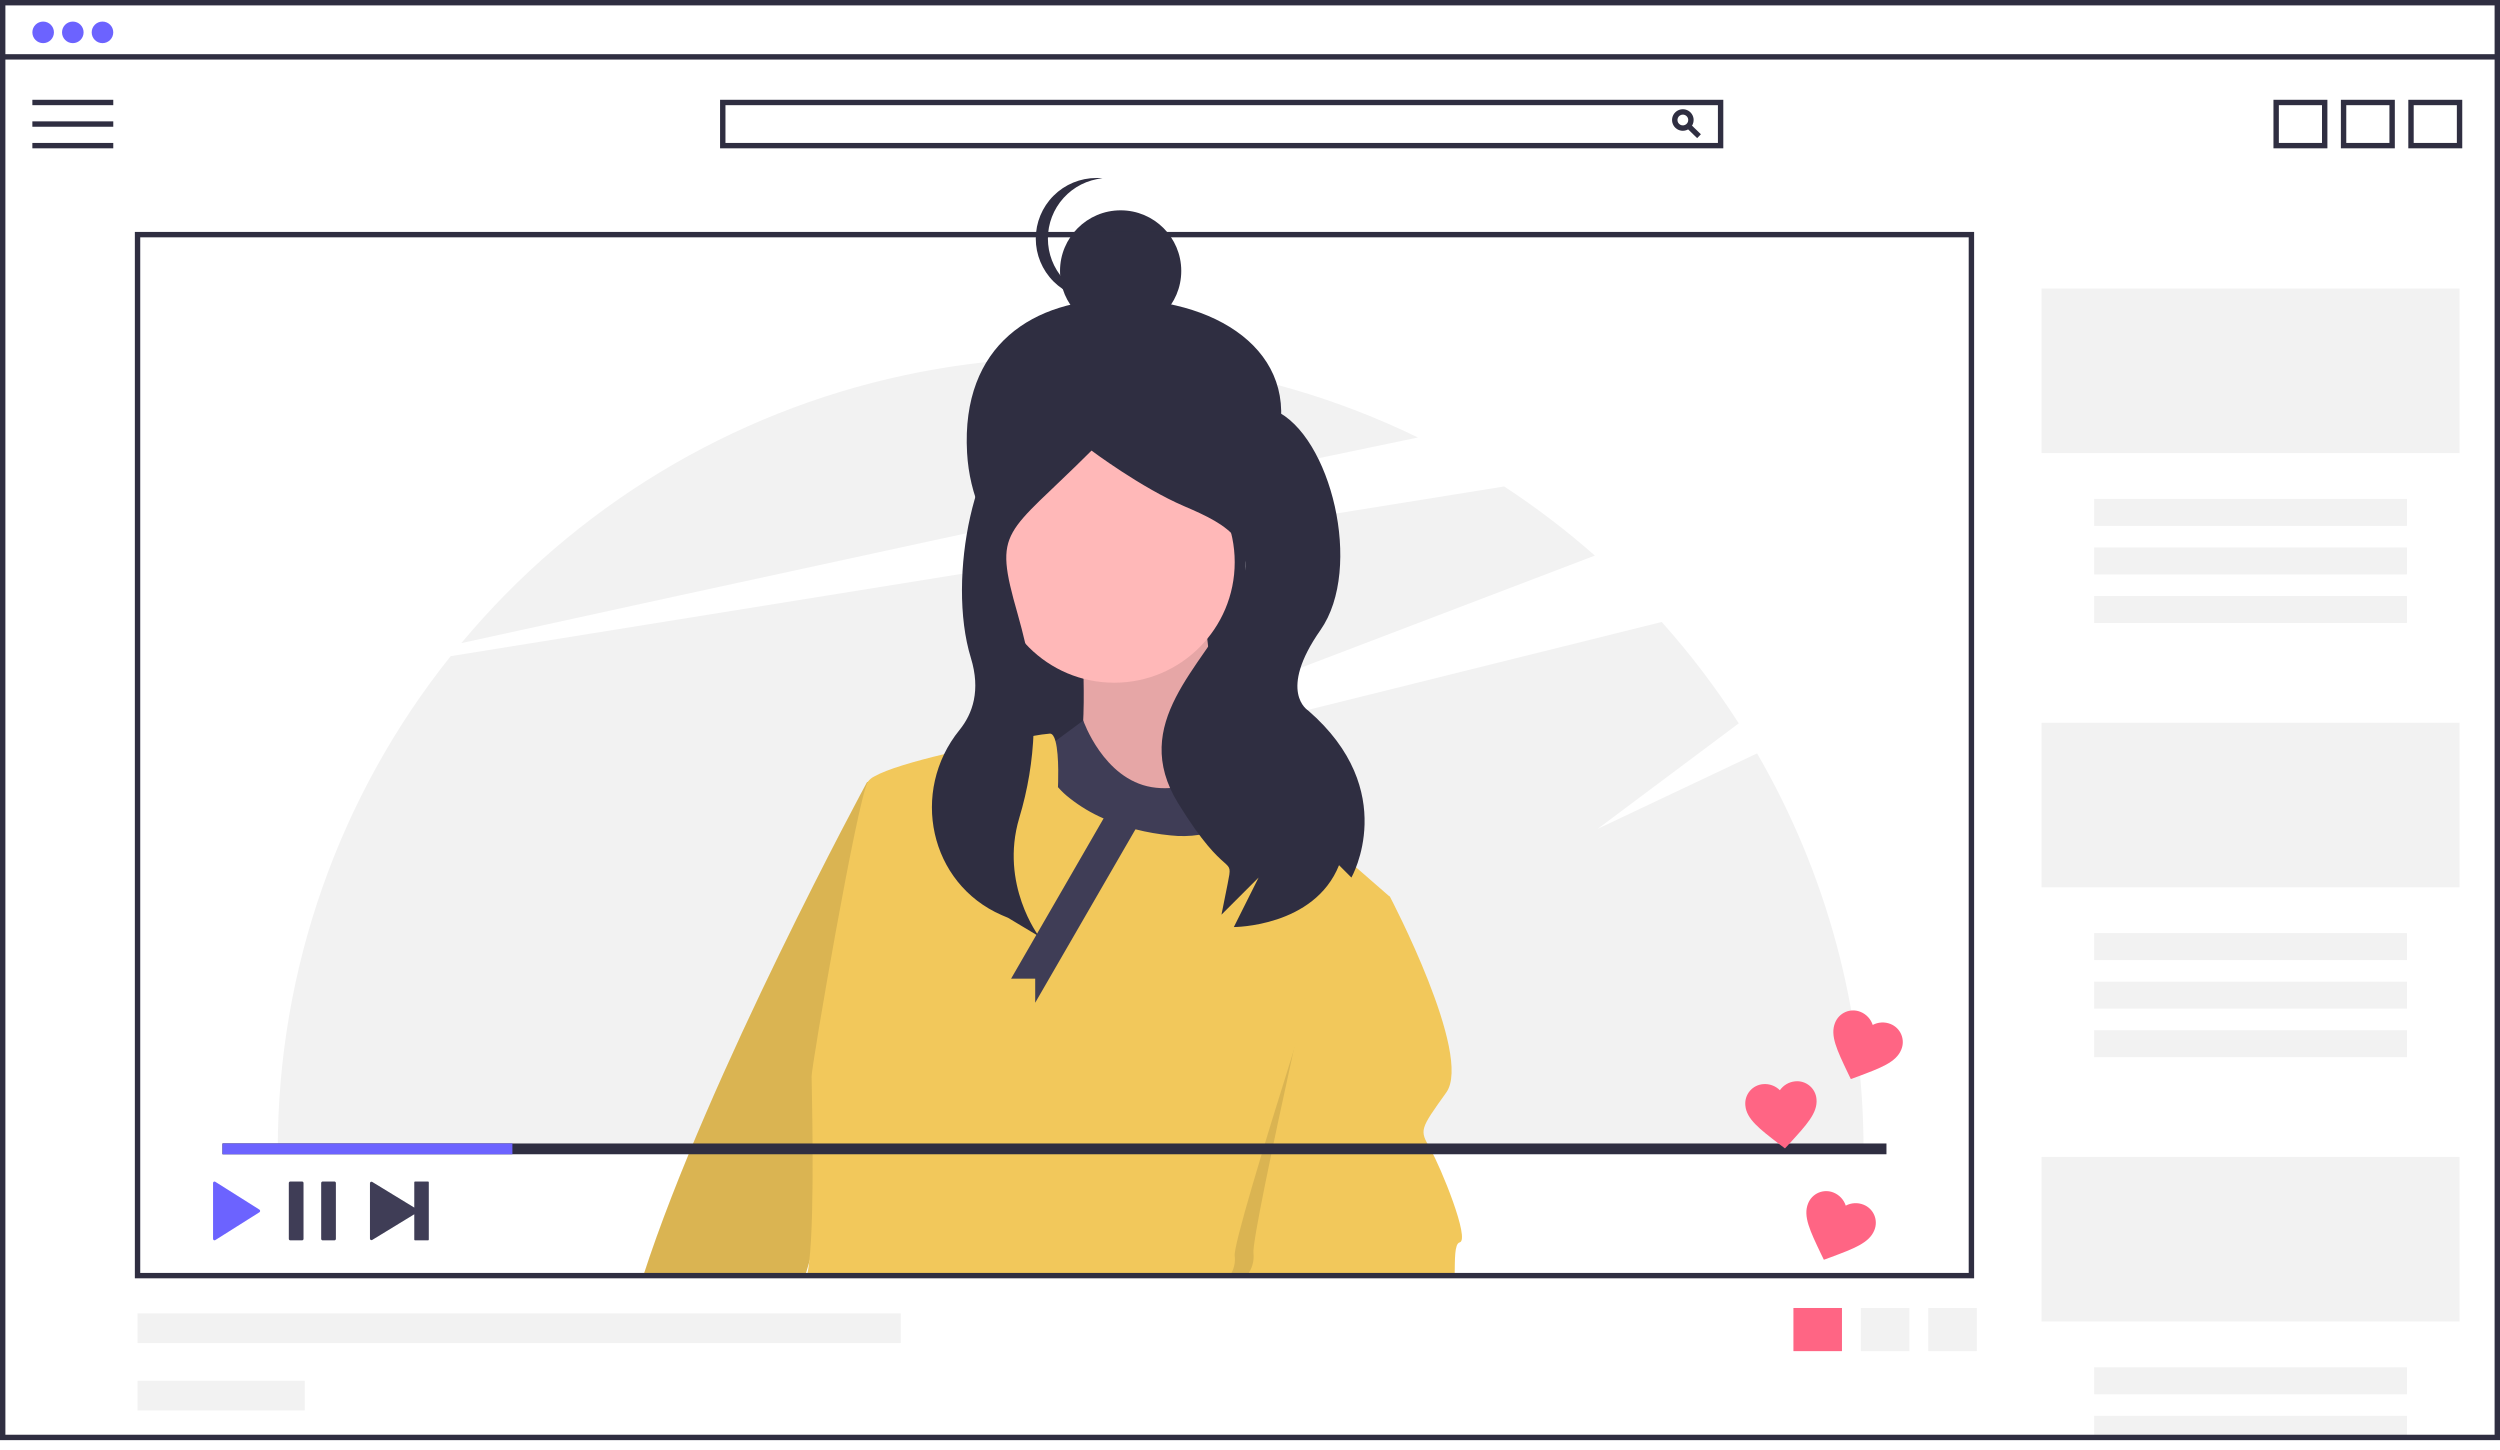 <svg width="200" height="116" viewBox="0 0 200 116" fill="none" xmlns="http://www.w3.org/2000/svg">
<g clip-path="url(#clip0)">
<path d="M140.566 60.271L127.813 66.307L139.1 57.867C137.265 55.004 135.205 52.292 132.937 49.758L77.627 63.505L127.588 44.447C125.305 42.433 122.88 40.585 120.333 38.917L36.054 52.492C27.106 63.682 22.228 77.582 22.221 91.909H149.083C149.078 80.797 146.14 69.884 140.566 60.271V60.271Z" fill="#F2F2F2"/>
<path d="M113.435 34.999C100.675 28.793 86.204 27.041 72.332 30.023C58.46 33.005 45.987 40.548 36.905 51.449C56.829 47.084 91.52 39.526 113.435 34.999Z" fill="#F2F2F2"/>
<path d="M101.936 36.223C99.765 42.651 96.436 48.508 89.651 48.508C82.866 48.508 77.748 42.997 77.366 36.223C76.877 27.567 82.71 23.902 89.651 23.938C97.851 23.981 104.513 28.595 101.936 36.223Z" fill="#2F2E41"/>
<path d="M99.61 34.589H79.516V63.873H99.61V34.589Z" fill="#2F2E41"/>
<path d="M86.565 51.403C86.565 51.403 87.208 60.616 85.708 62.115C84.209 63.615 98.991 64.9 98.777 63.187C98.563 61.473 95.778 50.332 96.635 47.975C97.492 45.619 86.565 51.403 86.565 51.403Z" fill="#FFB8B8"/>
<path opacity="0.1" d="M86.565 51.403C86.565 51.403 87.208 60.616 85.708 62.115C84.209 63.615 98.991 64.9 98.777 63.187C98.563 61.473 95.778 50.332 96.635 47.975C97.492 45.619 86.565 51.403 86.565 51.403Z" fill="black"/>
<path d="M72.427 74.971L64.729 101.001L64.421 102.05H51.467C56.621 86.095 69.364 62.568 69.364 62.568L71.353 62.117L72.427 74.971Z" fill="#F2C85B"/>
<path opacity="0.1" d="M72.427 74.971L64.729 101.001L64.421 102.05H51.467C56.621 86.095 69.364 62.568 69.364 62.568L71.353 62.117L72.427 74.971Z" fill="black"/>
<path d="M89.136 54.617C94.461 54.617 98.777 50.301 98.777 44.976C98.777 39.652 94.461 35.335 89.136 35.335C83.812 35.335 79.495 39.652 79.495 44.976C79.495 50.301 83.812 54.617 89.136 54.617Z" fill="#FFB8B8"/>
<path d="M99.42 60.401C99.42 60.401 95.992 63.615 92.135 62.972C88.279 62.33 86.66 57.64 86.66 57.64L82.923 60.401C82.923 60.401 81.852 68.114 86.779 68.971C91.707 69.828 98.777 70.042 100.277 68.971C101.776 67.9 99.42 60.401 99.42 60.401Z" fill="#3F3D56"/>
<path d="M111.204 71.754L110.589 73.752L101.909 102.05H64.554C64.634 101.704 64.692 101.354 64.729 101.001C65.213 96.973 64.928 86.811 64.928 86.112C64.928 85.254 68.567 64.045 69.428 62.544C69.562 62.362 69.737 62.215 69.94 62.117C70.939 61.543 73.148 60.9 75.53 60.332C75.532 60.33 75.532 60.33 75.534 60.33C76.865 60.007 78.255 59.709 79.515 59.456H79.517C80.753 59.208 81.862 59.005 82.673 58.872C83.111 58.788 83.552 58.727 83.996 58.688C84.194 58.688 84.339 58.923 84.436 59.284C84.762 60.457 84.636 62.971 84.636 62.971C84.926 63.303 85.248 63.605 85.599 63.873C86.422 64.52 87.326 65.059 88.287 65.476C89.111 65.837 89.964 66.128 90.837 66.345H90.839C91.757 66.578 92.691 66.74 93.633 66.831C94.401 66.919 95.178 66.904 95.942 66.785H95.946C98.218 66.41 99.051 64.999 99.439 63.873C99.508 63.668 99.562 63.471 99.609 63.292C99.609 63.29 99.612 63.286 99.612 63.284C99.754 62.733 99.814 62.347 99.966 62.354H99.968C100.358 62.391 105.284 66.613 108.483 69.385C110.002 70.699 111.131 71.692 111.2 71.752L111.204 71.754Z" fill="#F2C85B"/>
<path opacity="0.1" d="M110.589 73.752L101.909 102.05H98.39C98.707 101.586 98.844 101.023 98.777 100.466C98.664 99.676 101.109 91.631 103.463 84.145C105.603 77.342 107.668 71.008 107.668 71.008L109.702 71.97C109.702 71.97 110.067 72.658 110.589 73.752Z" fill="black"/>
<path d="M116.775 99.392C116.352 99.497 116.397 100.753 116.373 102.05H99.748C99.95 101.799 100.101 101.511 100.192 101.203C100.283 100.894 100.312 100.57 100.278 100.25C100.168 99.493 101.808 91.685 103.463 84.145C104.764 78.181 106.075 72.384 106.531 70.367C106.643 69.879 106.703 69.616 106.703 69.616L106.9 69.709L106.904 69.711L111.2 71.752L111.204 71.754C111.204 71.754 117.845 84.397 115.704 87.396C113.56 90.395 113.56 90.395 114.416 91.896C115.273 93.394 117.629 99.178 116.775 99.392Z" fill="#F2C85B"/>
<path d="M89.651 26.525C92.329 26.525 94.501 24.354 94.501 21.675C94.501 18.997 92.329 16.826 89.651 16.826C86.973 16.826 84.802 18.997 84.802 21.675C84.802 24.354 86.973 26.525 89.651 26.525Z" fill="#2F2E41"/>
<path d="M83.832 19.089C83.832 17.887 84.279 16.727 85.085 15.836C85.891 14.944 87 14.384 88.196 14.264C88.037 14.248 87.875 14.239 87.711 14.239C86.425 14.239 85.192 14.75 84.282 15.66C83.373 16.569 82.862 17.803 82.862 19.089C82.862 20.375 83.373 21.608 84.282 22.518C85.192 23.427 86.425 23.938 87.711 23.938C87.875 23.938 88.037 23.93 88.196 23.914C87 23.794 85.891 23.233 85.085 22.342C84.279 21.45 83.832 20.291 83.832 19.089V19.089Z" fill="#2F2E41"/>
<path d="M86.084 32.829C86.084 32.829 85.983 32.266 82.023 33.751C78.062 35.236 75.689 46.195 77.669 52.63C78.467 55.224 77.818 57.094 76.758 58.402C72.782 63.312 74.347 70.686 80.138 73.21C80.302 73.282 80.469 73.352 80.639 73.422L83.114 74.907C83.114 74.907 79.959 70.755 81.538 65.444C82.909 60.919 83.078 56.115 82.029 51.505C81.848 50.727 81.642 49.925 81.409 49.107C79.428 42.177 80.391 42.977 87.322 36.047C87.322 36.047 91.282 39.017 94.747 40.502C98.213 41.987 101.183 43.472 98.707 48.423C96.232 53.373 90.292 57.828 94.252 64.264C98.213 70.699 98.707 68.224 98.213 70.699L97.717 73.174L100.688 70.204L98.707 74.164C98.707 74.164 105.143 74.164 107.123 69.214L108.113 70.204C108.113 70.204 112.073 63.274 104.648 56.838C104.648 56.838 102.173 55.353 105.638 50.403C109.103 45.453 106.442 34.809 101.987 32.829C97.531 30.849 86.084 32.829 86.084 32.829Z" fill="#2F2E41"/>
<path d="M89.136 64.004L80.888 78.291H82.816V80.219L92.19 64.004H89.136Z" fill="#3F3D56"/>
<path d="M196.764 92.557H163.323V105.717H196.764V92.557Z" fill="#F2F2F2"/>
<path d="M192.557 109.385H167.53V111.543H192.557V109.385Z" fill="#F2F2F2"/>
<path d="M192.557 113.269H167.53V114.995H192.557V113.269Z" fill="#F2F2F2"/>
<path d="M3.452 3.452C3.929 3.452 4.315 3.066 4.315 2.589C4.315 2.112 3.929 1.726 3.452 1.726C2.975 1.726 2.589 2.112 2.589 2.589C2.589 3.066 2.975 3.452 3.452 3.452Z" fill="#6C63FF"/>
<path d="M5.825 3.452C6.302 3.452 6.688 3.066 6.688 2.589C6.688 2.112 6.302 1.726 5.825 1.726C5.349 1.726 4.962 2.112 4.962 2.589C4.962 3.066 5.349 3.452 5.825 3.452Z" fill="#6C63FF"/>
<path d="M8.198 3.452C8.675 3.452 9.061 3.066 9.061 2.589C9.061 2.112 8.675 1.726 8.198 1.726C7.722 1.726 7.335 2.112 7.335 2.589C7.335 3.066 7.722 3.452 8.198 3.452Z" fill="#6C63FF"/>
<path d="M200 115.21H0V0H200V115.21ZM0.431 114.779H199.568V0.431H0.431V114.779Z" fill="#2F2E41"/>
<path d="M199.784 4.334H0.216V4.765H199.784V4.334Z" fill="#2F2E41"/>
<path d="M9.062 7.983H2.589V8.414H9.062V7.983Z" fill="#2F2E41"/>
<path d="M9.062 9.709H2.589V10.14H9.062V9.709Z" fill="#2F2E41"/>
<path d="M9.062 11.435H2.589V11.866H9.062V11.435Z" fill="#2F2E41"/>
<path d="M137.864 11.866H57.605V7.983H137.864V11.866ZM58.037 11.435H137.433V8.414H58.037V11.435Z" fill="#2F2E41"/>
<path d="M134.628 10.464C134.457 10.464 134.29 10.413 134.148 10.318C134.007 10.223 133.896 10.089 133.831 9.931C133.765 9.773 133.748 9.6 133.781 9.432C133.815 9.265 133.897 9.111 134.018 8.991C134.138 8.87 134.292 8.788 134.46 8.754C134.627 8.721 134.8 8.738 134.958 8.803C135.116 8.869 135.251 8.979 135.345 9.121C135.44 9.263 135.491 9.43 135.491 9.601C135.491 9.83 135.4 10.049 135.238 10.211C135.076 10.373 134.857 10.463 134.628 10.464V10.464ZM134.628 9.169C134.543 9.169 134.459 9.195 134.388 9.242C134.317 9.289 134.262 9.357 134.229 9.436C134.197 9.515 134.188 9.601 134.205 9.685C134.221 9.769 134.262 9.846 134.323 9.906C134.383 9.966 134.46 10.007 134.544 10.024C134.627 10.041 134.714 10.032 134.793 9.999C134.872 9.967 134.939 9.911 134.987 9.841C135.034 9.77 135.059 9.686 135.059 9.601C135.059 9.486 135.014 9.377 134.933 9.296C134.852 9.215 134.742 9.169 134.628 9.169Z" fill="#2F2E41"/>
<path d="M135.222 9.916L134.922 10.226L135.772 11.05L136.072 10.741L135.222 9.916Z" fill="#2F2E41"/>
<path d="M186.192 11.866H181.877V7.983H186.192V11.866ZM182.308 11.435H185.76V8.414H182.308V11.435Z" fill="#2F2E41"/>
<path d="M191.586 11.866H187.271V7.983H191.586V11.866ZM187.702 11.435H191.154V8.414H187.702V11.435Z" fill="#2F2E41"/>
<path d="M196.98 11.866H192.665V7.983H196.98V11.866ZM193.096 11.435H196.548V8.414H193.096V11.435Z" fill="#2F2E41"/>
<path d="M147.357 104.639H143.474V108.091H147.357V104.639Z" fill="#FF6584"/>
<path d="M152.751 104.639H148.867V108.091H152.751V104.639Z" fill="#F2F2F2"/>
<path d="M158.145 104.639H154.261V108.091H158.145V104.639Z" fill="#F2F2F2"/>
<path d="M157.929 102.265H10.788V18.554H157.929V102.265ZM11.219 101.834H157.497V18.986H11.219V101.834Z" fill="#2F2E41"/>
<path d="M33.142 94.58V96.607L29.775 94.552C29.757 94.541 29.737 94.535 29.716 94.535C29.695 94.535 29.675 94.541 29.657 94.551C29.639 94.561 29.623 94.576 29.613 94.594C29.602 94.612 29.597 94.632 29.597 94.653V99.096C29.597 99.116 29.602 99.137 29.613 99.155C29.623 99.173 29.639 99.188 29.657 99.198C29.675 99.208 29.695 99.214 29.716 99.213C29.737 99.213 29.757 99.208 29.775 99.197L33.142 97.142V99.169C33.142 99.185 33.148 99.2 33.159 99.211C33.17 99.222 33.185 99.228 33.201 99.228H34.245C34.261 99.228 34.276 99.222 34.287 99.211C34.298 99.2 34.304 99.185 34.304 99.169V94.58C34.304 94.564 34.298 94.549 34.287 94.538C34.276 94.527 34.261 94.521 34.245 94.521H33.201C33.185 94.521 33.17 94.527 33.159 94.538C33.148 94.549 33.142 94.564 33.142 94.58V94.58Z" fill="#3F3D56"/>
<path d="M24.163 99.228H23.224C23.209 99.228 23.193 99.225 23.179 99.219C23.164 99.213 23.151 99.205 23.14 99.194C23.129 99.183 23.12 99.17 23.114 99.156C23.108 99.141 23.105 99.126 23.105 99.11V94.638C23.105 94.623 23.108 94.608 23.114 94.593C23.12 94.579 23.129 94.566 23.14 94.555C23.151 94.544 23.164 94.535 23.179 94.529C23.193 94.524 23.209 94.521 23.224 94.521H24.163C24.178 94.521 24.194 94.524 24.208 94.529C24.222 94.535 24.235 94.544 24.247 94.555C24.258 94.566 24.267 94.579 24.273 94.593C24.279 94.608 24.282 94.623 24.282 94.638V99.11C24.282 99.126 24.279 99.141 24.273 99.156C24.267 99.17 24.258 99.183 24.247 99.194C24.235 99.205 24.222 99.213 24.208 99.219C24.194 99.225 24.178 99.228 24.163 99.228V99.228ZM26.752 99.228H25.813C25.798 99.228 25.782 99.225 25.768 99.219C25.753 99.213 25.74 99.205 25.729 99.194C25.718 99.183 25.709 99.17 25.703 99.156C25.697 99.141 25.694 99.126 25.694 99.11V94.638C25.694 94.623 25.697 94.608 25.703 94.593C25.709 94.579 25.718 94.566 25.729 94.555C25.74 94.544 25.753 94.535 25.768 94.529C25.782 94.524 25.798 94.521 25.813 94.521H26.752C26.767 94.521 26.783 94.524 26.797 94.529C26.811 94.535 26.825 94.544 26.836 94.555C26.847 94.566 26.855 94.579 26.861 94.593C26.868 94.608 26.871 94.623 26.871 94.638V99.11C26.871 99.126 26.868 99.141 26.861 99.156C26.855 99.17 26.847 99.183 26.836 99.194C26.825 99.205 26.811 99.213 26.797 99.219C26.783 99.225 26.767 99.228 26.752 99.228V99.228Z" fill="#3F3D56"/>
<path d="M17.044 94.643V99.106C17.043 99.126 17.047 99.147 17.057 99.165C17.067 99.184 17.081 99.199 17.099 99.21C17.116 99.221 17.137 99.227 17.157 99.227C17.178 99.227 17.198 99.222 17.216 99.212L20.754 96.98C20.771 96.969 20.786 96.953 20.795 96.935C20.805 96.916 20.81 96.896 20.81 96.875C20.81 96.854 20.805 96.834 20.795 96.815C20.786 96.797 20.771 96.781 20.754 96.77L17.216 94.538C17.198 94.528 17.178 94.522 17.157 94.522C17.137 94.522 17.116 94.528 17.099 94.539C17.081 94.549 17.067 94.565 17.057 94.583C17.047 94.602 17.043 94.622 17.044 94.643V94.643Z" fill="#6C63FF"/>
<path d="M150.917 91.478H17.799V92.341H150.917V91.478Z" fill="#2F2E41"/>
<path d="M40.992 91.478H17.799V92.341H40.992V91.478Z" fill="#6C63FF"/>
<path d="M72.06 105.07H11.003V107.443H72.06V105.07Z" fill="#F2F2F2"/>
<path d="M24.38 110.464H11.003V112.837H24.38V110.464Z" fill="#F2F2F2"/>
<path d="M196.764 23.085H163.323V36.246H196.764V23.085Z" fill="#F2F2F2"/>
<path d="M192.557 39.914H167.53V42.071H192.557V39.914Z" fill="#F2F2F2"/>
<path d="M192.557 43.797H167.53V45.955H192.557V43.797Z" fill="#F2F2F2"/>
<path d="M192.557 47.681H167.53V49.838H192.557V47.681Z" fill="#F2F2F2"/>
<path d="M196.764 57.821H163.323V70.982H196.764V57.821Z" fill="#F2F2F2"/>
<path d="M192.557 74.649H167.53V76.807H192.557V74.649Z" fill="#F2F2F2"/>
<path d="M192.557 78.533H167.53V80.691H192.557V78.533Z" fill="#F2F2F2"/>
<path d="M192.557 82.416H167.53V84.574H192.557V82.416Z" fill="#F2F2F2"/>
<path d="M142.797 91.872L142.351 91.536C140.768 90.319 139.724 89.53 139.628 88.442C139.607 88.235 139.627 88.026 139.687 87.827C139.748 87.628 139.847 87.444 139.98 87.284C140.114 87.124 140.277 86.993 140.462 86.898C140.647 86.803 140.849 86.746 141.056 86.73C141.301 86.71 141.546 86.743 141.777 86.828C142.007 86.912 142.216 87.046 142.39 87.219C142.53 87.018 142.713 86.85 142.925 86.727C143.137 86.604 143.374 86.528 143.618 86.506C143.825 86.485 144.033 86.506 144.232 86.568C144.43 86.63 144.615 86.731 144.773 86.865C144.932 86.999 145.063 87.163 145.157 87.349C145.251 87.534 145.307 87.736 145.321 87.944C145.416 89.032 144.525 89.99 143.177 91.464L142.797 91.872Z" fill="#FF6584"/>
<path d="M148.067 86.326L147.823 85.824C146.965 84.02 146.393 82.843 146.802 81.831C146.877 81.637 146.989 81.46 147.133 81.31C147.278 81.16 147.45 81.041 147.641 80.959C147.833 80.877 148.038 80.835 148.246 80.834C148.454 80.833 148.66 80.874 148.851 80.954C149.078 81.047 149.282 81.188 149.449 81.368C149.616 81.548 149.742 81.762 149.817 81.995C150.034 81.88 150.273 81.813 150.518 81.8C150.763 81.787 151.008 81.826 151.236 81.917C151.429 81.993 151.606 82.107 151.755 82.252C151.903 82.397 152.022 82.57 152.102 82.762C152.183 82.953 152.224 83.159 152.224 83.367C152.224 83.575 152.182 83.781 152.1 83.972C151.691 84.984 150.462 85.433 148.591 86.135L148.067 86.326Z" fill="#FF6584"/>
<path d="M145.909 100.781L145.665 100.28C144.807 98.476 144.235 97.299 144.644 96.286C144.719 96.092 144.832 95.915 144.976 95.765C145.12 95.615 145.293 95.496 145.484 95.414C145.675 95.333 145.88 95.29 146.088 95.289C146.296 95.288 146.502 95.329 146.694 95.409C146.921 95.502 147.125 95.644 147.291 95.823C147.458 96.003 147.584 96.217 147.66 96.451C147.876 96.335 148.115 96.269 148.36 96.255C148.605 96.242 148.85 96.282 149.078 96.373C149.272 96.448 149.448 96.562 149.597 96.707C149.746 96.852 149.864 97.025 149.945 97.217C150.025 97.409 150.067 97.615 150.066 97.822C150.066 98.03 150.024 98.236 149.943 98.427C149.533 99.44 148.304 99.889 146.434 100.59L145.909 100.781Z" fill="#FF6584"/>
</g>
<defs>
<clipPath id="clip0">
<rect width="200" height="115.21" fill="white"/>
</clipPath>
</defs>
</svg>
